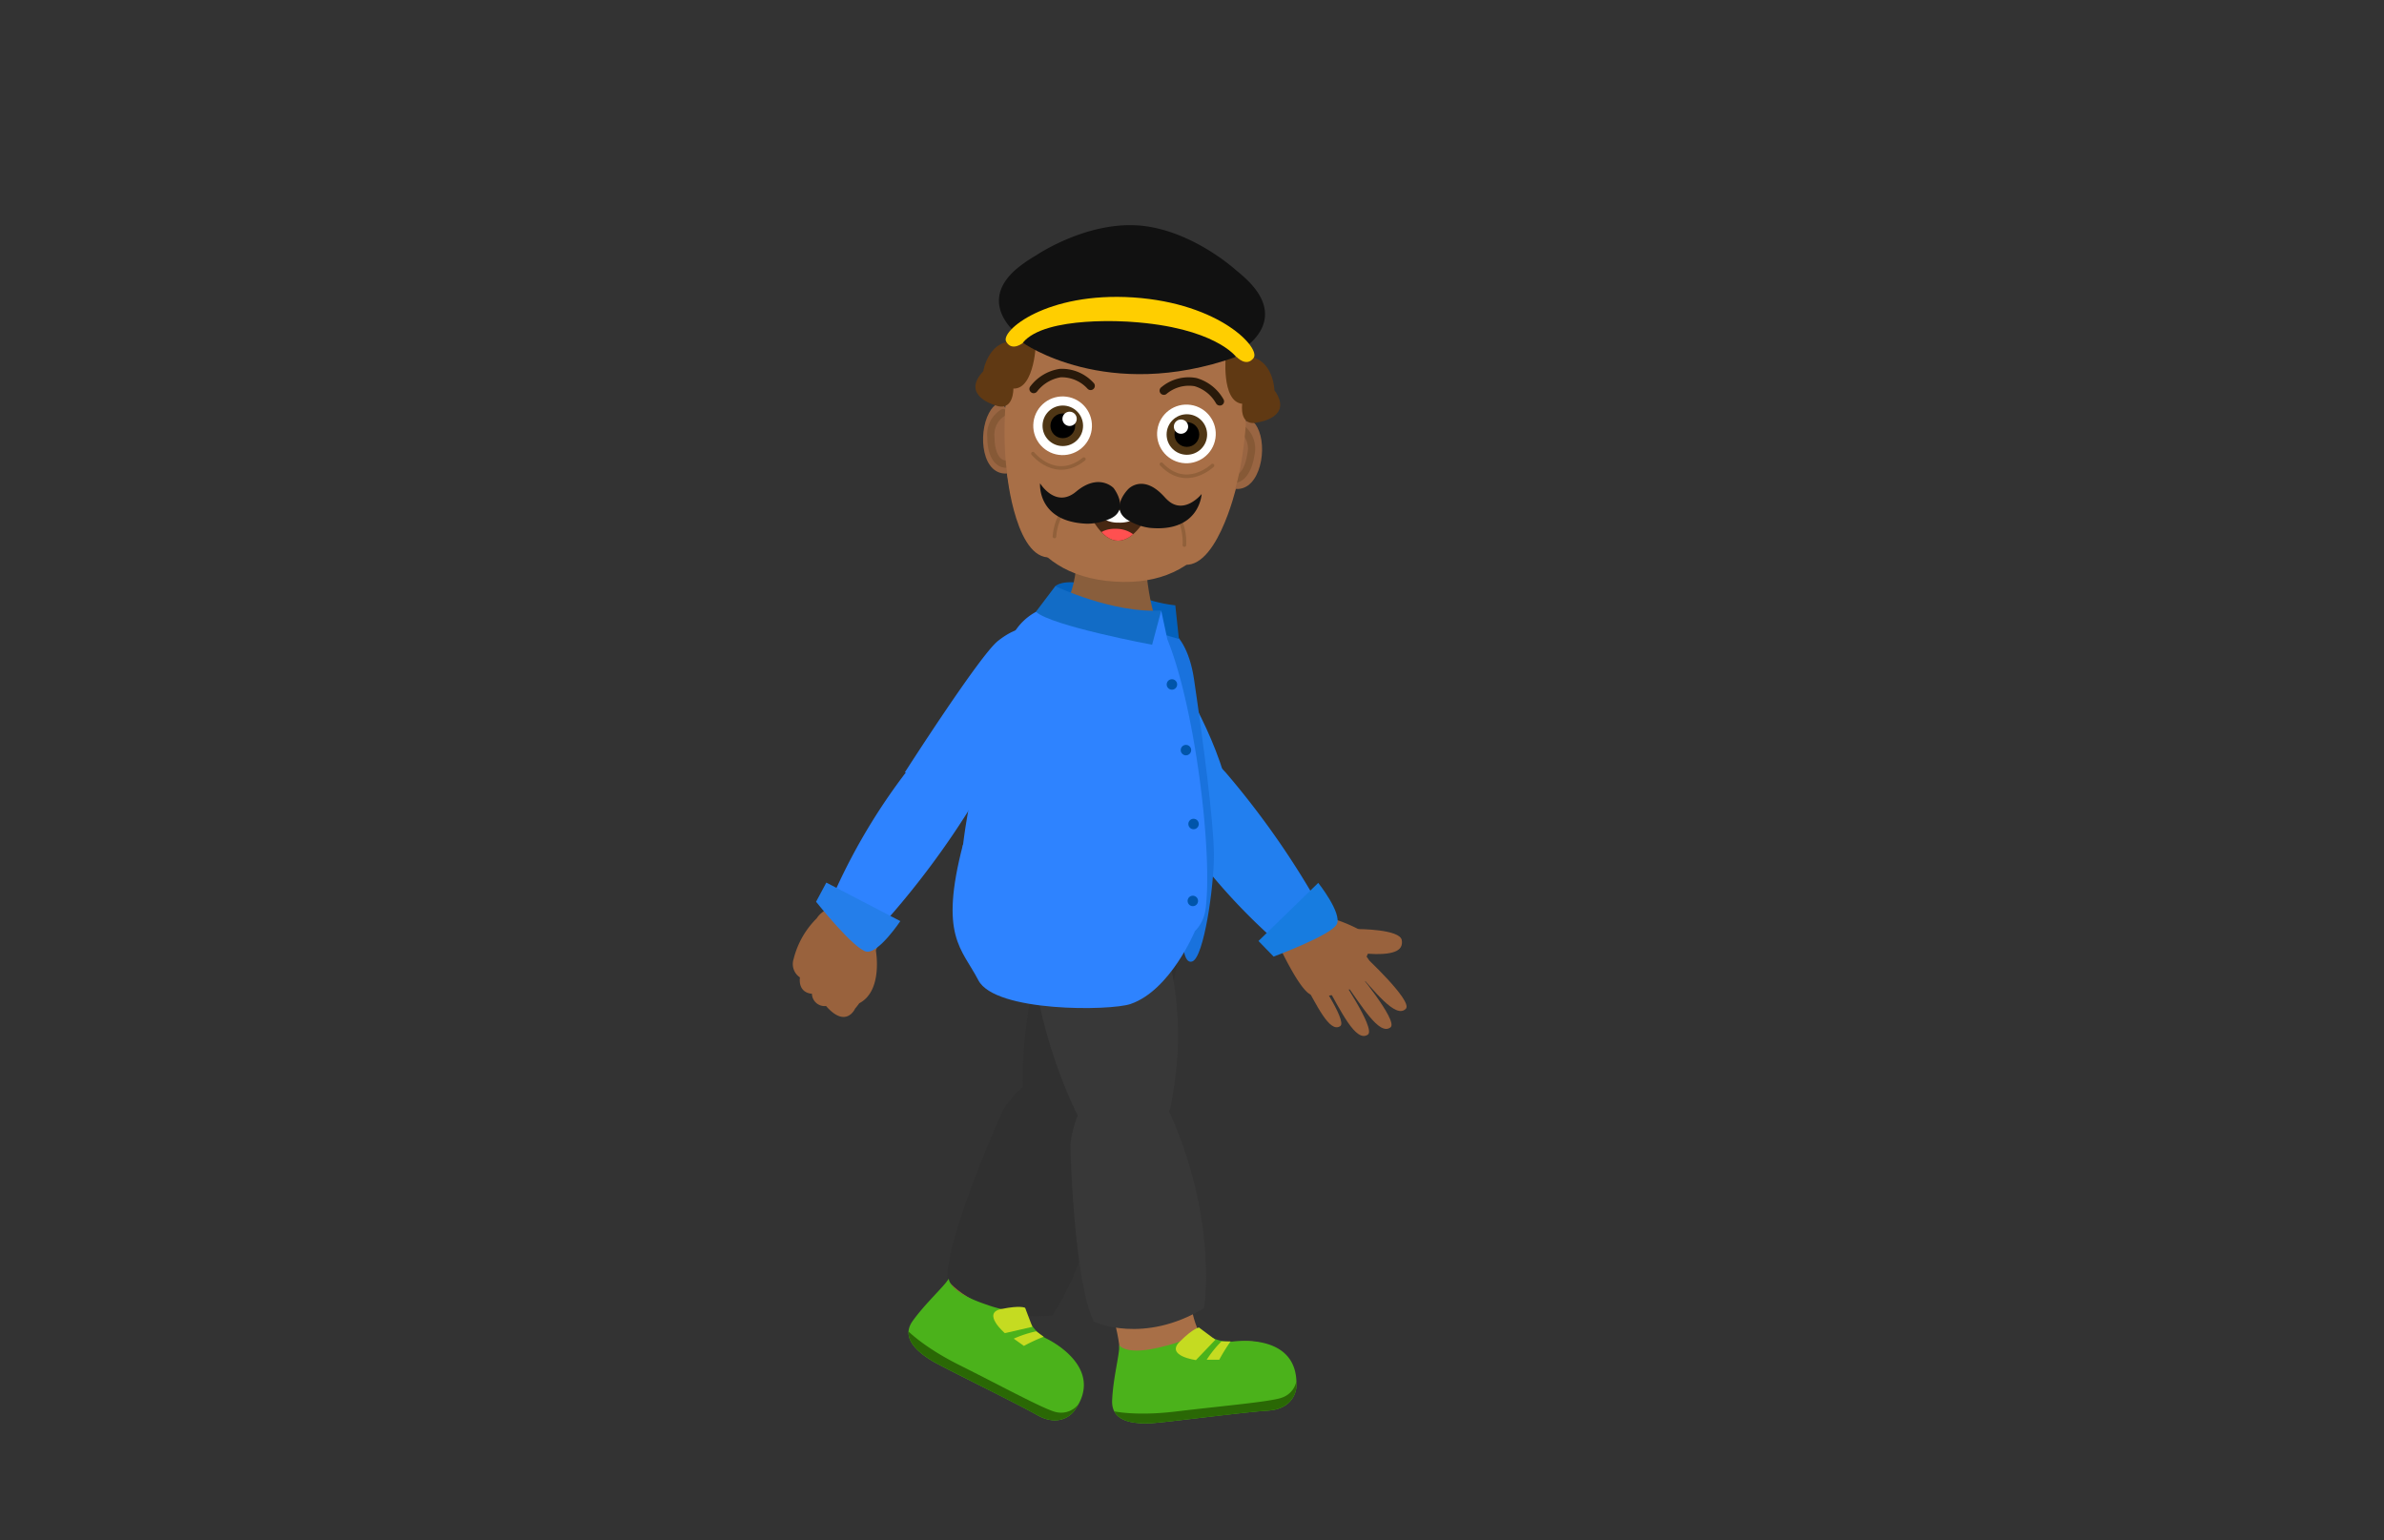<svg xmlns="http://www.w3.org/2000/svg" xmlns:xlink="http://www.w3.org/1999/xlink" viewBox="0 0 260 168"><rect x="0" y="0" width="260" height="168" fill="#333333" stroke="none"/><defs><style>.cls-1{fill:#4bb21b;}.cls-2{fill:#fff;}.cls-3{fill:#472813;}.cls-4{fill:#111;}.cls-5{fill:#227fef;}.cls-6{fill:#303030;}.cls-7{fill:#9b633d;}.cls-8{clip-path:url(#clip-path);}.cls-9{fill:#2a6805;}.cls-10{fill:#c5db21;}.cls-11{fill:#383838;}.cls-12{fill:#a86f47;}.cls-13{clip-path:url(#clip-path-2);}.cls-14{fill:#99623d;}.cls-15{fill:#177ce0;}.cls-16{fill:#1972dd;}.cls-17{fill:#0461bc;}.cls-18{fill:#895e3c;}.cls-19{fill:#2e83ff;}.cls-20{fill:#126cc6;}.cls-21{fill:#05a;}.cls-22{fill:#247eea;}.cls-23{fill:#996542;}.cls-24,.cls-29{fill:none;stroke:#4f3615;stroke-linecap:round;stroke-linejoin:round;opacity:0.25;}.cls-24{stroke-width:0.79px;}.cls-25{fill:#28190a;}.cls-26{clip-path:url(#clip-path-3);}.cls-27{fill:#4f3615;}.cls-28{clip-path:url(#clip-path-4);}.cls-29{stroke-width:0.39px;}.cls-30{clip-path:url(#clip-path-5);}.cls-31{fill:#ff5050;}.cls-32{fill:#603913;}.cls-33{clip-path:url(#clip-path-6);}.cls-34{fill:#ffce00;}</style><clipPath id="clip-path"><path class="cls-1" d="M103.48,139.44s-.15,1.44,4.15,2.86c0,0,3.14,1.2,4.17.34a4.51,4.51,0,0,0,2.21,3.29c1.94.95,6.19,3.88,3.11,8,0,0-1.37,1.9-4,.41s-10.29-5.19-11.51-5.94-3.49-2.35-2.08-4.32S103.05,140.23,103.48,139.44Z"/></clipPath><clipPath id="clip-path-2"><path class="cls-1" d="M122.06,146.69s.66,1.29,5,.11c0,0,3.27-.72,3.67-2a4.5,4.5,0,0,0,3.65,1.52c2.15-.26,7.3-.16,7,5,0,0-.1,2.34-3.1,2.53s-11.44,1.34-12.88,1.38-4.2,0-4.11-2.46S122.14,147.6,122.06,146.69Z"/></clipPath><clipPath id="clip-path-3"><circle class="cls-2" cx="129.38" cy="47.33" r="3.2" transform="translate(63.48 168.3) rotate(-81.51)"/></clipPath><clipPath id="clip-path-4"><circle class="cls-2" cx="115.89" cy="46.43" r="3.2" transform="translate(54.35 155.06) rotate(-82.3)"/></clipPath><clipPath id="clip-path-5"><path class="cls-3" d="M118.38,55.16a25.79,25.79,0,0,0,7.07.47S122,63.45,118.38,55.16Z"/></clipPath><clipPath id="clip-path-6"><path class="cls-4" d="M136,30.52c-.39-.38-.8-.73-1.22-1.07h0s-4.9-4.48-10.73-4.87H124c-5.13-.31-10,2.6-11,3.27a16.94,16.94,0,0,0-1.6,1.05c-5.17,3.84-.57,7.44-.57,7.44l12.3,1.26h.07L135.6,38S140.64,35,136,30.52Z"/></clipPath></defs><g id="Layer_12" data-name="Layer 12"><path class="cls-5" d="M127.86,72.7s4.92,7.34,6.28,14.37c0,0-1.2,3.45-4.52,4.22,0,0-7.27-4.84-10-13.06S124.36,68.4,127.86,72.7Z"/><path class="cls-6" d="M129,97.18s-7.45-4.81-12.07.18-5.74,18.11-5.34,22.65,7.92,4.45,9.62,1.93S129,112.05,129,97.18Z"/><path class="cls-7" d="M106.05,131.83s-1.78,6.87-3.06,8.43-5.33,4.68-2.4,6.67,9.52,5.1,13,7.1,5.72-3.2,2.79-6.38-7.72-.74-2.62-10.37l-2.64-6.38Z"/><path class="cls-6" d="M109.39,121.06s-6.22,13.68-6.08,18.56c0,0,3.79,4.61,11.47,3.85,0,0,6.81-9.7,5.8-25.34C120.58,118.13,114.15,113.68,109.39,121.06Z"/><path class="cls-1" d="M103.48,139.44s-.15,1.44,4.15,2.86c0,0,3.14,1.2,4.17.34a4.51,4.51,0,0,0,2.21,3.29c1.94.95,6.19,3.88,3.11,8,0,0-1.37,1.9-4,.41s-10.29-5.19-11.51-5.94-3.49-2.35-2.08-4.32S103.05,140.23,103.48,139.44Z"/><g class="cls-8"><path class="cls-9" d="M98.38,144.5s1.65,2.08,6.23,4.37,9.4,4.91,10.57,5.14a2.38,2.38,0,0,0,2.53-1l.17.72-2.24,2.61-5.72-1.49L97.7,147.1a8.3,8.3,0,0,1,.1-1.8C97.93,145.32,98.38,144.5,98.38,144.5Z"/></g><path class="cls-10" d="M111.8,142.64s-.46-.31-2.61.13.4,2.63.4,2.63l3-.69Z"/><path class="cls-10" d="M110.56,146a12.3,12.3,0,0,1,2.45-.8l.81.59a19.75,19.75,0,0,0-2.15,1Z"/><path class="cls-11" d="M124,94.8s-8.8-1.08-10.79,5.42,2.7,18.81,5,22.71,9.07.57,9.51-2.44S130.49,108.18,124,94.8Z"/><path class="cls-12" d="M120,138.93s2.3,6.71,2.09,8.72-1.88,6.84,1.67,6.9,10.75-1,14.77-1.25,3-5.82-1.17-6.86-6.86,3.64-7.9-7.22l-5.72-3.87Z"/><path class="cls-11" d="M116.73,124.82s.34,15,2.59,19.35c0,0,5.42,2.51,12-1.51,0,0,1.92-11.7-5.79-25.34C125.53,117.32,117.8,116.11,116.73,124.82Z"/><path class="cls-1" d="M122.06,146.69s.66,1.29,5,.11c0,0,3.27-.72,3.67-2a4.5,4.5,0,0,0,3.65,1.52c2.15-.26,7.3-.16,7,5,0,0-.1,2.34-3.1,2.53s-11.44,1.34-12.88,1.38-4.2,0-4.11-2.46S122.14,147.6,122.06,146.69Z"/><g class="cls-13"><path class="cls-9" d="M120.59,153.73s2.52.83,7.6.22,10.55-1.08,11.65-1.53a2.38,2.38,0,0,0,1.59-2.2l.54.51-.43,3.41-5.6,1.91-14.49.22s-1-1.5-.91-1.55S120.59,153.73,120.59,153.73Z"/></g><path class="cls-10" d="M130.77,144.79s-.56,0-2.12,1.55,1.78,2,1.78,2l2.12-2.22Z"/><path class="cls-10" d="M131.6,148.3a12.26,12.26,0,0,1,1.61-2l1,0a20,20,0,0,0-1.24,2Z"/><path class="cls-14" d="M142.93,108.47c-.85-.4-2.14-2.6-3.54-5.51,0,0-.72-1.39,1.87-2.71a4.27,4.27,0,0,1,3.32-.27,16.26,16.26,0,0,1,3.55,1.35,2.22,2.22,0,0,1,.91,3s1.3,1.63.07,2.53S144.52,109.22,142.93,108.47Z"/><path class="cls-5" d="M133.62,84.19a91.79,91.79,0,0,1,10.7,15.42s-2.63,3.37-4.71,3.45a66,66,0,0,1-12-13.76s-2-3.58.52-5,4.17-1.69,5.46-.13"/><path class="cls-15" d="M143.77,96.29l-6.52,6.34,1.65,1.7s6.29-2.33,6.89-3.53S143.77,96.29,143.77,96.29Z"/><path class="cls-14" d="M148.13,101.33s4.55,0,4.75,1.21-1,1.67-3.88,1.47l-2.29-1.52Z"/><path class="cls-14" d="M148.68,104.14s5.41,5,4.65,5.87c-1.1,1.19-3.47-2-5.66-4.38C147.67,105.63,146.24,103.57,148.68,104.14Z"/><path class="cls-14" d="M147.77,105.65s4.74,5.67,3.89,6.39c-1.24,1-3.19-2.44-5.08-5C146.58,107,145.43,104.78,147.77,105.65Z"/><path class="cls-14" d="M145.89,106.11s4.2,6.08,3.29,6.73c-1.33.93-3-2.73-4.6-5.49C144.58,107.35,143.63,105,145.89,106.11Z"/><path class="cls-14" d="M143.28,106s3.7,5.35,2.89,5.91c-1.17.82-2.6-2.39-4-4.82C142.13,107.13,141.3,105.09,143.28,106Z"/><path class="cls-16" d="M125,67.83c.17,0,4.23-.51,5.23,6.31s2.16,15.65,2.16,19.15-1.1,11.14-2.36,11.57-1.06-3.75-1.06-3.75l-7.82-24Z"/><path class="cls-17" d="M124.42,65.11a15.41,15.41,0,0,0,3.76.91l.39,3.67-5.49-1.6Z"/><path class="cls-17" d="M115.09,63.93s.78-.84,3.61-.17l-.56,2.51S115.31,64.76,115.09,63.93Z"/><path class="cls-18" d="M117.44,58.56s.49,6.88-2.34,8.3c0,0,2.34,5.6,11.62,2.27,0,0-1.49-2.06-1.84-8.65S117.44,54,117.44,58.56Z"/><path class="cls-19" d="M114.61,66.13A6.25,6.25,0,0,0,109.82,71c-1,4.28-7,23.65-4.38,28.61s5.93,3.79,10.31,3.69,15,1.95,15.75-4.28-1.19-21.94-4.19-29.3C127.31,69.71,121.94,64.75,114.61,66.13Z"/><polygon class="cls-19" points="126.64 66.58 127.31 69.71 125.22 69.75 126.64 66.58"/><path class="cls-20" d="M115.09,63.93s6.31,3,11.56,2.65l-1,3.74s-11.06-2.07-12.67-3.6Z"/><circle class="cls-21" cx="127.81" cy="74.65" r="0.57"/><circle class="cls-21" cx="129.34" cy="81.81" r="0.57"/><circle class="cls-21" cx="130.17" cy="89.87" r="0.57"/><circle class="cls-21" cx="130.09" cy="98.26" r="0.57"/><path class="cls-19" d="M130.3,101.59s-2.66,6.42-7,7.91c-2.22.76-14.78.91-16.6-2.59s-4.28-4.8-1.68-14.79c0,0,12.19,9.47,12.58,9.47Z"/><path class="cls-19" d="M116.62,75.66a95.74,95.74,0,0,1-11.38,12.06s-4.2-3.43-6.56-3.48c0,0,8.17-12.76,10.15-14.33s4.65-2.62,7.46.71S116.62,75.66,116.62,75.66Z"/><path class="cls-14" d="M90.09,109.72a1.38,1.38,0,0,1-1.54-1.34s-1.5,0-1.31-1.78a1.75,1.75,0,0,1-.69-2,9.44,9.44,0,0,1,2.53-4.45s1.23-2.21,4.51-.7,1.93,4.21,1.93,4.21.81,4.4-1.81,5.76c-.14.2-.29.39-.45.58C93.26,110,92.28,112.23,90.09,109.72Z"/><path class="cls-19" d="M106.5,87a92.39,92.39,0,0,1-11.29,15s-4-1.44-4.76-3.39A66.26,66.26,0,0,1,99.77,83s2.78-3,4.9-1.07,2.9,3.44,1.83,5.15"/><path class="cls-22" d="M98.19,100.46l-8.07-4.2L89,98.35s4.18,5.24,5.51,5.44S98.19,100.46,98.19,100.46Z"/><path class="cls-12" d="M134.83,53.12s-2.29,9.89-6.33,8.31c0,0-3.24-4.28.71-8.11S134.83,53.12,134.83,53.12Z"/><path class="cls-12" d="M109.82,51.64s1,10.11,5.17,9.08c0,0,3.78-3.82.37-8.14S109.82,51.64,109.82,51.64Z"/><path class="cls-23" d="M110.07,45.13s-1-2.36-2.22-.07S107.07,52,110,51.63l1.61-3.94Z"/><path class="cls-23" d="M135.1,46.79s1.26-2.22,2.21.23-.15,7-3,6.22l-1.08-4.12Z"/><path class="cls-24" d="M109.4,45a2.79,2.79,0,0,0-1.33,2.69c0,2.06.87,3.11,1.87,2.9"/><path class="cls-24" d="M135.42,46.73a2.78,2.78,0,0,1,1,2.84c-.29,2-1.26,3-2.23,2.63"/><path class="cls-12" d="M135.89,46c-.67,10.11-4.24,18.1-14.35,17.43S109,54.36,109.65,44.25,113.86,26.14,124,26.81,136.56,35.88,135.89,46Z"/><path class="cls-25" d="M133,44.23a.48.48,0,0,1-.38-.24,4,4,0,0,0-2.34-1.87,3.79,3.79,0,0,0-3.08.86.47.47,0,0,1-.65-.11.46.46,0,0,1,.11-.64,4.62,4.62,0,0,1,3.83-1,4.93,4.93,0,0,1,2.95,2.33.45.45,0,0,1-.19.62A.46.46,0,0,1,133,44.23Z"/><circle class="cls-2" cx="129.38" cy="47.33" r="3.2" transform="translate(63.48 168.3) rotate(-81.51)"/><g class="cls-26"><circle class="cls-27" cx="129.44" cy="47.39" r="2.21"/><circle cx="129.44" cy="47.39" r="1.35"/><circle class="cls-2" cx="128.8" cy="46.53" r="0.78"/></g><path class="cls-25" d="M112.7,42.88a.38.38,0,0,1-.24-.09.45.45,0,0,1-.1-.64,4.93,4.93,0,0,1,3.22-1.92,4.67,4.67,0,0,1,3.67,1.51.46.46,0,1,1-.63.67,3.81,3.81,0,0,0-2.94-1.26,4.1,4.1,0,0,0-2.57,1.54A.46.46,0,0,1,112.7,42.88Z"/><circle class="cls-2" cx="115.89" cy="46.43" r="3.2" transform="translate(54.35 155.06) rotate(-82.3)"/><g class="cls-28"><circle class="cls-27" cx="115.91" cy="46.44" r="2.21"/><circle cx="115.91" cy="46.44" r="1.35"/><circle class="cls-2" cx="116.65" cy="45.68" r="0.78"/></g><path class="cls-29" d="M112.65,49.47s2.46,3.09,5.56.6"/><path class="cls-29" d="M132.24,50.77s-2.84,2.74-5.58-.14"/><path class="cls-29" d="M119,53.26a6.05,6.05,0,0,0-4,5.25"/><path class="cls-29" d="M125.86,53.71a6.06,6.06,0,0,1,3.31,5.74"/><path class="cls-3" d="M118.38,55.16a25.79,25.79,0,0,0,7.07.47S122,63.45,118.38,55.16Z"/><g class="cls-30"><path class="cls-2" d="M118.85,54.5A3.1,3.1,0,0,0,122,57a3.47,3.47,0,0,0,3.51-2.57Z"/><path class="cls-31" d="M119.21,59.28s.3-1.76,2.7-1.6A3.09,3.09,0,0,1,124.76,60Z"/></g><path class="cls-4" d="M121.45,53.23s-1.59-1.7-4.09.39c-2.24,1.87-3.93-.91-3.93-.91s-.36,4.21,5.13,4.41a6.28,6.28,0,0,0,2.59-.58C123.24,55.52,121.45,53.23,121.45,53.23Z"/><path class="cls-4" d="M123.05,53.34s1.64-1.77,4,.92c1.93,2.2,4-.38,4-.38s-.2,4.22-5.67,3.69a6.16,6.16,0,0,1-2.48-.91C121,55.37,123.05,53.34,123.05,53.34Z"/><path class="cls-32" d="M113,37.15s-.11,5.31-2.48,5.23c0,0,.06,2.66-2.07,1.79,0,0-3.69-1.06-1.22-3.67,0,0,.69-4.4,4.72-3Z"/><path class="cls-32" d="M133.7,38.53s-.58,5.27,1.78,5.51c0,0-.41,2.63,1.81,2,0,0,3.8-.56,1.7-3.47,0,0-.1-4.45-4.29-3.62Z"/><path class="cls-4" d="M136,30.52c-.39-.38-.8-.73-1.22-1.07h0s-4.9-4.48-10.73-4.87H124c-5.13-.31-10,2.6-11,3.27a16.94,16.94,0,0,0-1.6,1.05c-5.17,3.84-.57,7.44-.57,7.44l12.3,1.26h.07L135.6,38S140.64,35,136,30.52Z"/><g class="cls-33"><path class="cls-4" d="M111.55,37.38c.06-.32,2.45-7.66,12.17-7s10.6,7.84,10.6,7.84l-22.77-.83"/></g><path class="cls-34" d="M123.6,32.44h0c-9.49-.62-14.5,3.66-13.87,4.81s1.86.13,1.86.13l3.67-1.17,8.12-.29,8,1.36,3.48,1.64s1.07,1.18,1.86.12S133.08,33.08,123.6,32.44Z"/><path class="cls-4" d="M111.55,37.38s9.13,6.55,23.26,1.54c0,0-2.32-3.21-11.49-3.82C123.32,35.1,114,34.36,111.55,37.38Z"/></g></svg>